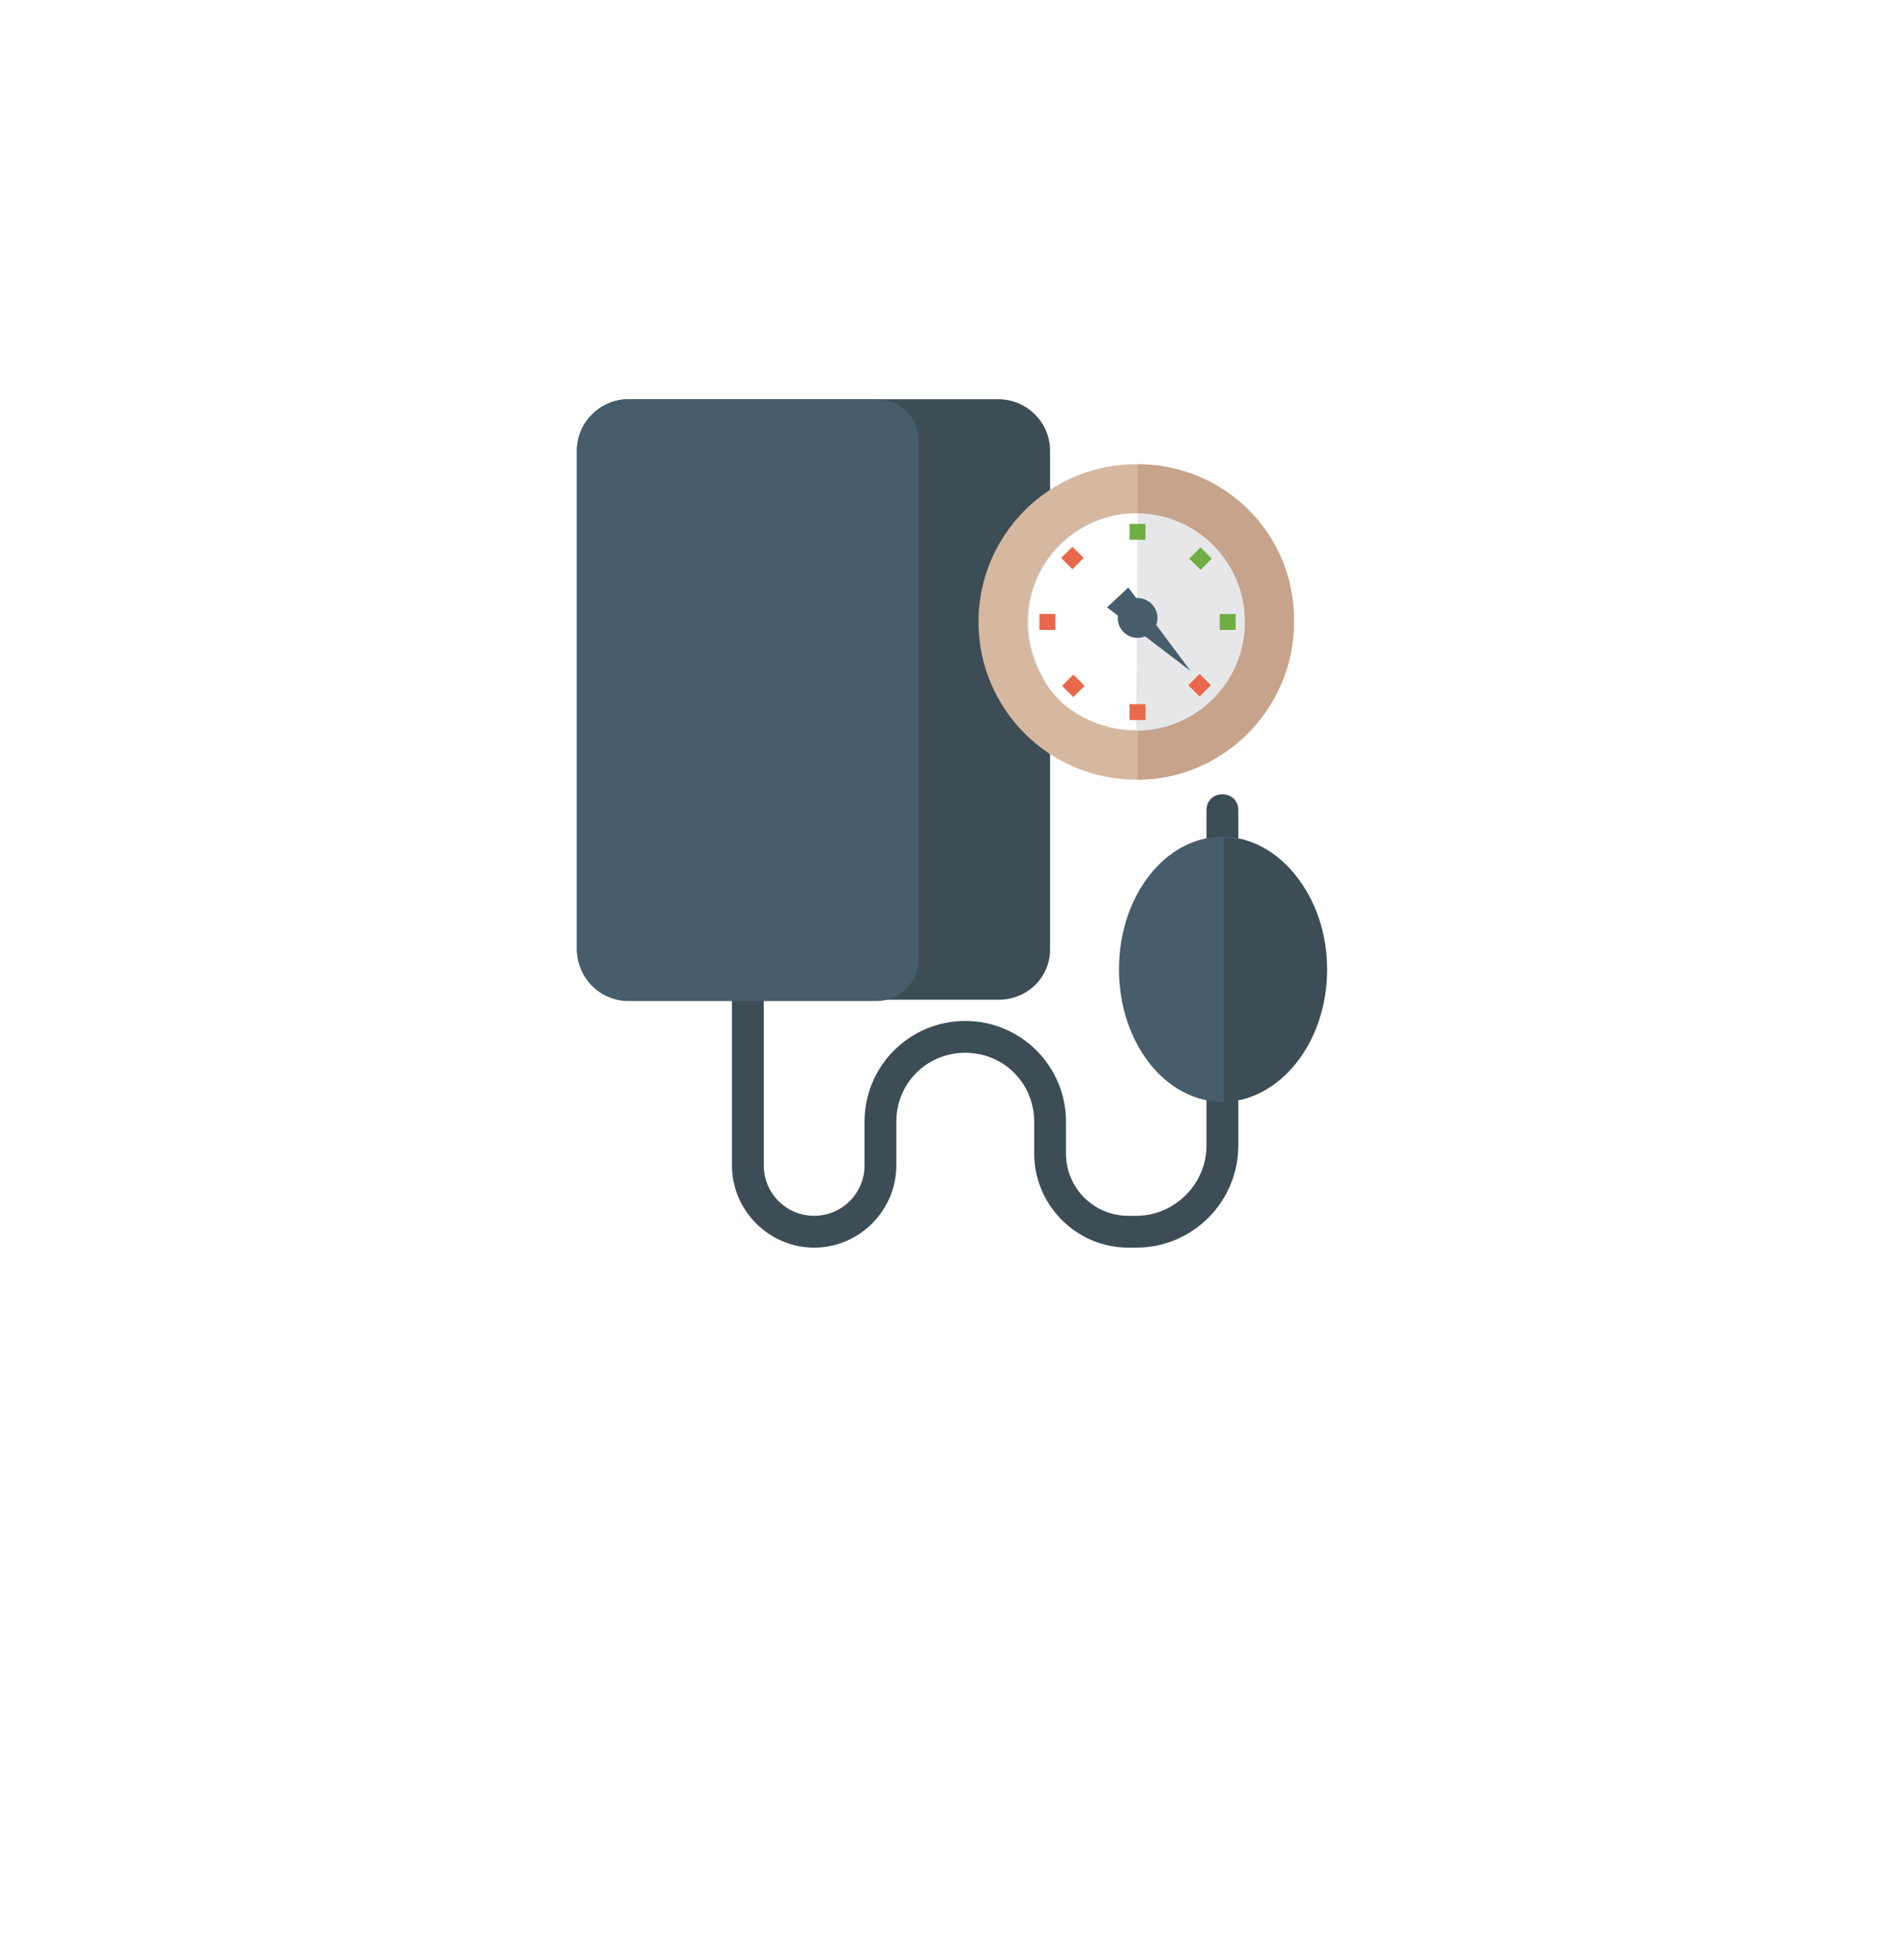 <svg width="74" height="76" viewBox="0 0 74 76" fill="none" xmlns="http://www.w3.org/2000/svg">
<g filter="url(#filter0_d_1637_1260)">
<g filter="url(#filter1_d_1637_1260)">
<rect x="9" y="8" width="56" height="55" rx="8" fill="white"/>
</g>
<path d="M44.16 52.485H43.851C41.842 52.485 40.194 50.836 40.194 48.827V47.591C40.194 46.097 39.009 44.912 37.515 44.912C36.021 44.912 34.836 46.097 34.836 47.591V49.291C34.836 51.042 33.394 52.485 31.642 52.485C29.891 52.485 28.448 51.042 28.448 49.291V42.439C28.448 42.079 28.706 41.821 29.066 41.821C29.427 41.821 29.685 42.079 29.685 42.439V49.291C29.685 50.373 30.56 51.248 31.642 51.248C32.724 51.248 33.6 50.373 33.6 49.291V47.591C33.6 45.427 35.351 43.676 37.515 43.676C39.678 43.676 41.43 45.427 41.43 47.591V48.827C41.43 50.167 42.512 51.248 43.851 51.248H44.16C45.654 51.248 46.891 50.012 46.891 48.518V35.485C46.891 35.124 47.148 34.867 47.509 34.867C47.87 34.867 48.127 35.124 48.127 35.485V48.518C48.127 50.682 46.376 52.485 44.16 52.485Z" fill="#3C4D56"/>
<path d="M38.803 42.852H24.43C23.348 42.852 22.421 41.976 22.421 40.842V21.524C22.421 20.391 23.348 19.515 24.43 19.515H38.803C39.885 19.515 40.812 20.391 40.812 21.524V40.894C40.812 41.976 39.936 42.852 38.803 42.852Z" fill="#3C4D56"/>
<path d="M34.063 19.515H24.43C23.348 19.515 22.421 20.391 22.421 21.524V40.894C22.421 41.976 23.297 42.903 24.43 42.903H34.063C34.939 42.903 35.712 42.182 35.712 41.255V21.164C35.712 20.236 34.991 19.515 34.063 19.515Z" fill="#475D6B"/>
<path d="M47.508 46.818C49.728 46.818 51.527 44.512 51.527 41.667C51.527 38.822 49.728 36.515 47.508 36.515C45.289 36.515 43.49 38.822 43.49 41.667C43.49 44.512 45.289 46.818 47.508 46.818Z" fill="#475D6B"/>
<path d="M47.56 36.567V46.818C49.776 46.767 51.579 44.5 51.579 41.667C51.579 38.885 49.776 36.567 47.56 36.567Z" fill="#3C4D56"/>
<path d="M44.161 34.3C47.546 34.3 50.291 31.555 50.291 28.17C50.291 24.784 47.546 22.039 44.161 22.039C40.775 22.039 38.03 24.784 38.03 28.17C38.03 31.555 40.775 34.3 44.161 34.3Z" fill="#D6B8A0"/>
<path d="M44.212 22.039V34.3C47.56 34.3 50.291 31.518 50.291 28.17C50.342 24.77 47.612 22.039 44.212 22.039Z" fill="#C7A38B"/>
<path d="M44.161 32.394C46.494 32.394 48.385 30.503 48.385 28.17C48.385 25.837 46.494 23.946 44.161 23.946C41.828 23.946 39.937 25.837 39.937 28.17C39.937 30.503 41.828 32.394 44.161 32.394Z" fill="#E7E7E9"/>
<path d="M44.212 23.946C41.173 23.946 38.906 27.088 40.503 30.282C41.173 31.621 42.667 32.394 44.161 32.343L44.212 23.946Z" fill="white"/>
<path d="M44.212 28.788C44.639 28.788 44.985 28.442 44.985 28.015C44.985 27.588 44.639 27.242 44.212 27.242C43.785 27.242 43.44 27.588 43.44 28.015C43.44 28.442 43.785 28.788 44.212 28.788Z" fill="#475D6B"/>
<path d="M46.273 30.076L43.852 26.83L43.027 27.603L46.273 30.076Z" fill="#475D6B"/>
<path d="M43.902 24.358H44.52V24.976H43.902V24.358Z" fill="#70AE43"/>
<path d="M43.902 31.364H44.52V31.982H43.902V31.364Z" fill="#E9674A"/>
<path d="M47.405 27.861H48.023V28.479H47.405V27.861Z" fill="#70AE43"/>
<path d="M40.399 27.861H41.018V28.479H40.399V27.861Z" fill="#E9674A"/>
<path d="M46.66 25.271L47.097 25.709L46.66 26.146L46.223 25.709L46.66 25.271Z" fill="#70AE43"/>
<path d="M41.716 30.216L42.153 30.653L41.716 31.09L41.279 30.653L41.716 30.216Z" fill="#E9674A"/>
<path d="M47.062 30.628L46.624 31.065L46.187 30.628L46.624 30.191L47.062 30.628Z" fill="#E9674A"/>
<path d="M42.117 25.684L41.68 26.121L41.243 25.684L41.68 25.247L42.117 25.684Z" fill="#E9674A"/>
</g>
<defs>
<filter id="filter0_d_1637_1260" x="5" y="0" width="64" height="63" filterUnits="userSpaceOnUse" color-interpolation-filters="sRGB">
<feFlood flood-opacity="0" result="BackgroundImageFix"/>
<feColorMatrix in="SourceAlpha" type="matrix" values="0 0 0 0 0 0 0 0 0 0 0 0 0 0 0 0 0 0 127 0" result="hardAlpha"/>
<feOffset dy="-4"/>
<feGaussianBlur stdDeviation="2"/>
<feComposite in2="hardAlpha" operator="out"/>
<feColorMatrix type="matrix" values="0 0 0 0 0 0 0 0 0 0 0 0 0 0 0 0 0 0 0.06 0"/>
<feBlend mode="normal" in2="BackgroundImageFix" result="effect1_dropShadow_1637_1260"/>
<feBlend mode="normal" in="SourceGraphic" in2="effect1_dropShadow_1637_1260" result="shape"/>
</filter>
<filter id="filter1_d_1637_1260" x="0" y="3" width="74" height="73" filterUnits="userSpaceOnUse" color-interpolation-filters="sRGB">
<feFlood flood-opacity="0" result="BackgroundImageFix"/>
<feColorMatrix in="SourceAlpha" type="matrix" values="0 0 0 0 0 0 0 0 0 0 0 0 0 0 0 0 0 0 127 0" result="hardAlpha"/>
<feOffset dy="4"/>
<feGaussianBlur stdDeviation="4.5"/>
<feComposite in2="hardAlpha" operator="out"/>
<feColorMatrix type="matrix" values="0 0 0 0 0 0 0 0 0 0 0 0 0 0 0 0 0 0 0.09 0"/>
<feBlend mode="normal" in2="BackgroundImageFix" result="effect1_dropShadow_1637_1260"/>
<feBlend mode="normal" in="SourceGraphic" in2="effect1_dropShadow_1637_1260" result="shape"/>
</filter>
</defs>
</svg>
